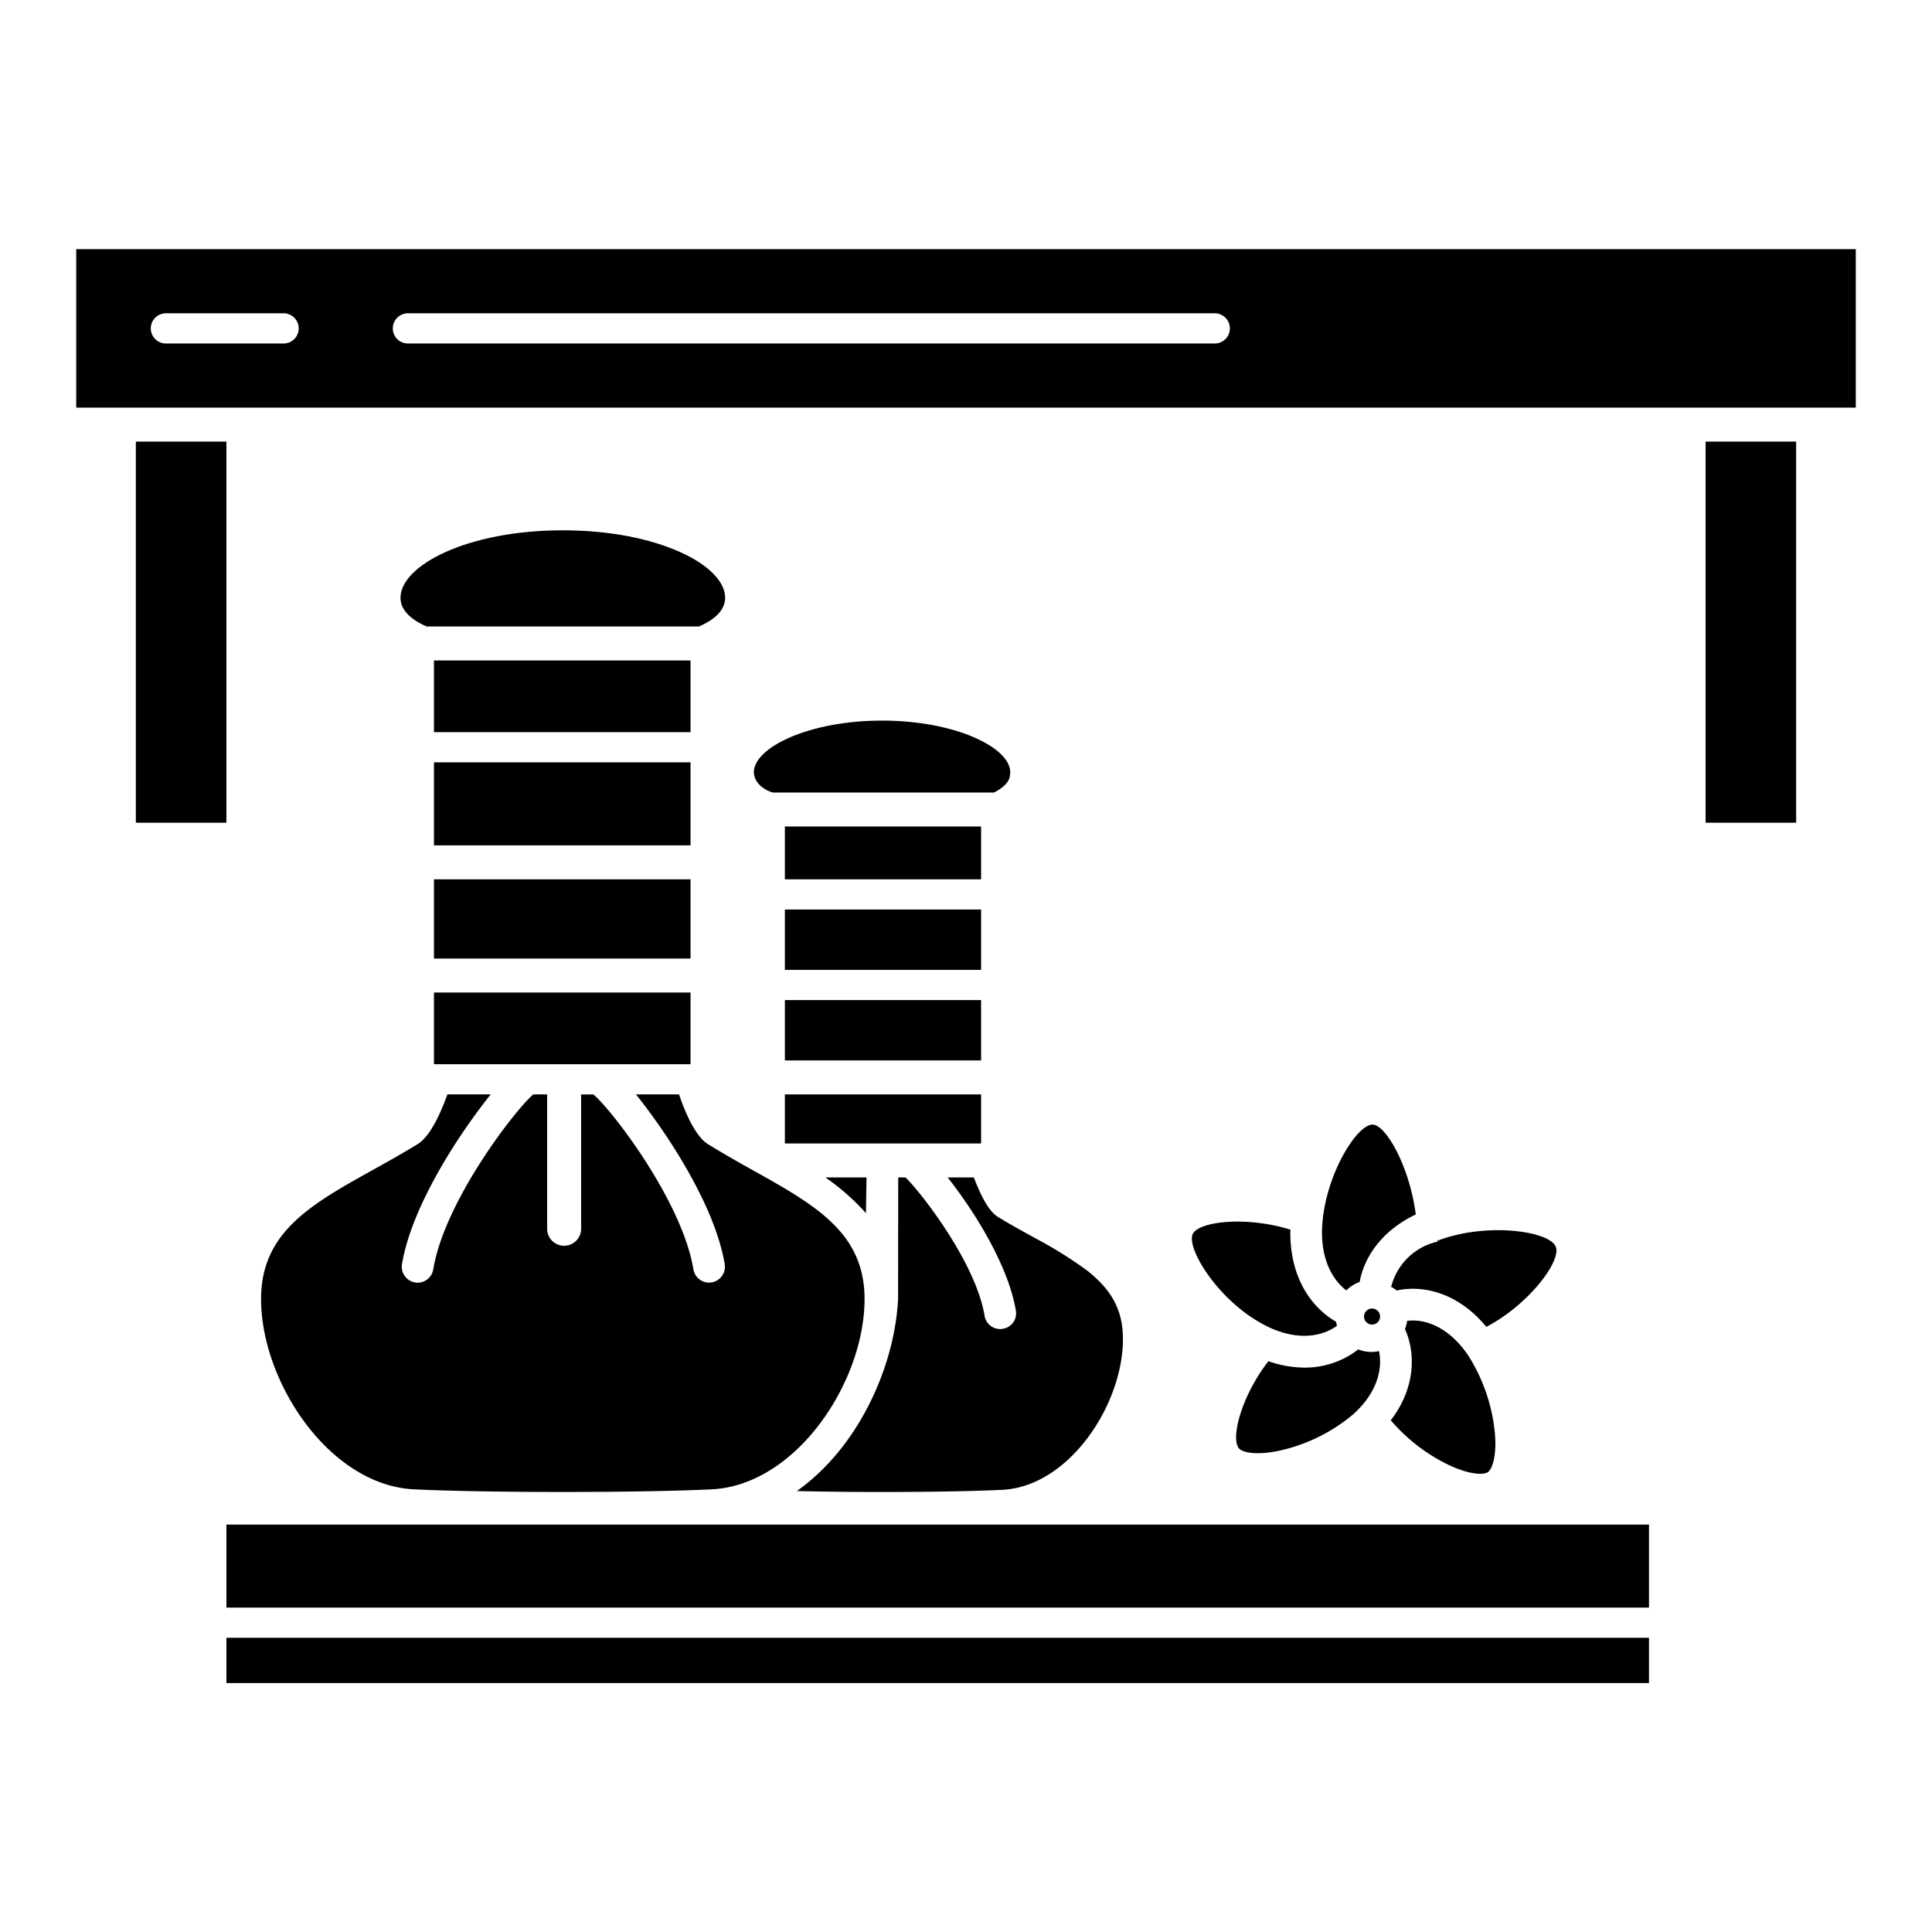 <svg id="Layer_1" height="512" viewBox="0 0 512 512" width="512" xmlns="http://www.w3.org/2000/svg" data-name="Layer 1"><path d="m452 117.029h24v101h-24z"/><path d="m36 117.029h24v101h-24z"/><path d="m491.8 108.029v-42h-471.6v42zm-383.693-25h213.815a4 4 0 1 1 0 8h-213.822a4 4 0 1 1 0-8zm-64.14 0h31.189a4 4 0 1 1 0 8h-31.192a4 4 0 1 1 0-8z"/><path d="m192.167 158.415c0-8.555-17.666-17.878-43.015-17.878s-43.015 9.323-43.015 17.878c0 3.007 2.336 5.614 6.938 7.614h72.154c4.602-2 6.938-4.607 6.938-7.614z"/><path d="m115 202.029h68v22h-68z"/><path d="m115 175.029h68v19h-68z"/><path d="m208 241.029h52v16h-52z"/><path d="m69.187 344.258c0 21.972 18.1 49.367 40.574 50.436 19.512.928 59.27.925 78.782 0 22.476-1.069 40.574-28.471 40.574-50.442 0-17.577-13.08-24.9-29.641-34.15-3.873-2.165-7.877-4.42-11.849-6.883-3.293-2.042-5.984-8.188-7.676-13.188h-11.413c8.808 11 21.013 29.864 23.514 44.986a4.2 4.2 0 1 1 -8.287 1.376c-2.988-18.061-21.681-42.362-26.524-46.362h-3.241v35.909a4.511 4.511 0 0 1 -9 0v-35.911h-3.681c-4.718 4-23.507 28.247-26.5 46.357a4.228 4.228 0 0 1 -4.138 3.547 4.284 4.284 0 0 1 -.69-.066 4.218 4.218 0 0 1 -3.459-4.847c2.5-15.123 14.706-33.991 23.513-44.991h-11.483c-1.778 5-4.585 11.176-7.913 13.2-3.811 2.324-7.65 4.491-11.364 6.552-16.816 9.338-30.098 16.71-30.098 34.477z"/><path d="m60 404.029h377v22h-377z"/><path d="m208 219.029h52v14h-52z"/><path d="m60 434.029h377v12h-377z"/><path d="m115 233.029h68v21h-68z"/><path d="m115 263.029h68v19h-68z"/><path d="m316.1 327.005c-1.842 3.749 6.977 18.238 19.713 24.5.262.129.515.248.764.36 7.8 3.546 14.006 2.183 17.742-.521a9.678 9.678 0 0 1 -.238-1.06c-6.29-3.632-12.175-11.351-12.131-23.7 0-.236.016-.474.021-.711-11.671-3.644-24.239-2.197-25.871 1.132z"/><path d="m412.313 330.436c-1.595-4.194-18.227-6.589-31.145-1.712-.056.021-.111-.695-.168.305a16.4 16.4 0 0 0 -12.33 12.007 8.311 8.311 0 0 1 1.487.956c7.3-1.577 16.475.823 23.74 9.635 11.196-5.85 19.871-17.365 18.416-21.191z"/><path d="m363.743 298.029h-.008c-4 0-11.88 12.269-13.212 25.286-.113 1.083-.173 2.193-.178 3.26-.028 7.673 2.947 12.7 6.438 15.406a9.468 9.468 0 0 1 3.53-2.238c1.179-6.341 5.547-13.424 14.882-17.9-1.683-12.934-8.003-23.814-11.452-23.814z"/><path d="m363.464 358.282a9.447 9.447 0 0 1 -3.514-.677 22.934 22.934 0 0 1 -14.3 4.82 28.84 28.84 0 0 1 -9.512-1.7c-7.3 9.468-10.05 20.572-7.777 23.138.951 1.074 4.915 2.038 11.935.289a45.665 45.665 0 0 0 18.209-9.249c.577-.511 1.13-1.043 1.643-1.582 5-5.233 6.238-10.885 5.3-15.261a9.536 9.536 0 0 1 -1.446.2c-.176.018-.357.022-.538.022z"/><path d="m382.272 387.394c6.6 3.5 10.8 3.56 12.012 2.746 1.172-.785 2.6-4.531 1.735-11.632a46.863 46.863 0 0 0 -6.854-19.188c-.023-.032-.045-.063-.066-.095-4.955-7.362-11.24-9.813-16.192-9.182a9.4 9.4 0 0 1 -.572 2.179c2.944 6.564 2.691 15.743-3.765 24.167a47.313 47.313 0 0 0 13.702 11.005z"/><path d="m208 265.029h52v16h-52z"/><path d="m229.486 321.514.153-9.485h-10.917a59.867 59.867 0 0 1 10.764 9.485z"/><path d="m208 290.029h52v13h-52z"/><path d="m233.752 190.964c-19.443 0-33.971 7.159-33.971 13.681 0 2.064 1.7 4.384 5.011 5.384h58.672c3.731-2 4.259-3.682 4.259-5.384 0-6.522-14.523-13.681-33.971-13.681z"/><path d="m211.167 395.138c16.922.424 41.232.32 54.388-.313 17.749-.839 32.039-22.553 32.039-39.972 0-7.52-2.875-12.973-9.614-18.235a111.477 111.477 0 0 0 -13.88-8.618c-3.16-1.767-6.428-3.518-9.675-5.537-2.661-1.652-4.814-6.429-6.349-10.429h-6.937c7.1 9 16.106 23.373 18.085 35.343a4.137 4.137 0 0 1 -3.458 4.763 4.322 4.322 0 0 1 -.69.076 4.168 4.168 0 0 1 -4.139-3.478c-2.337-14.129-16.836-32.7-20.958-36.7h-1.939l-.04 32.3v.008c-1 18.486-10.918 39.584-26.833 50.792z"/><circle cx="363.608" cy="348.892" r="2.133"/></svg>